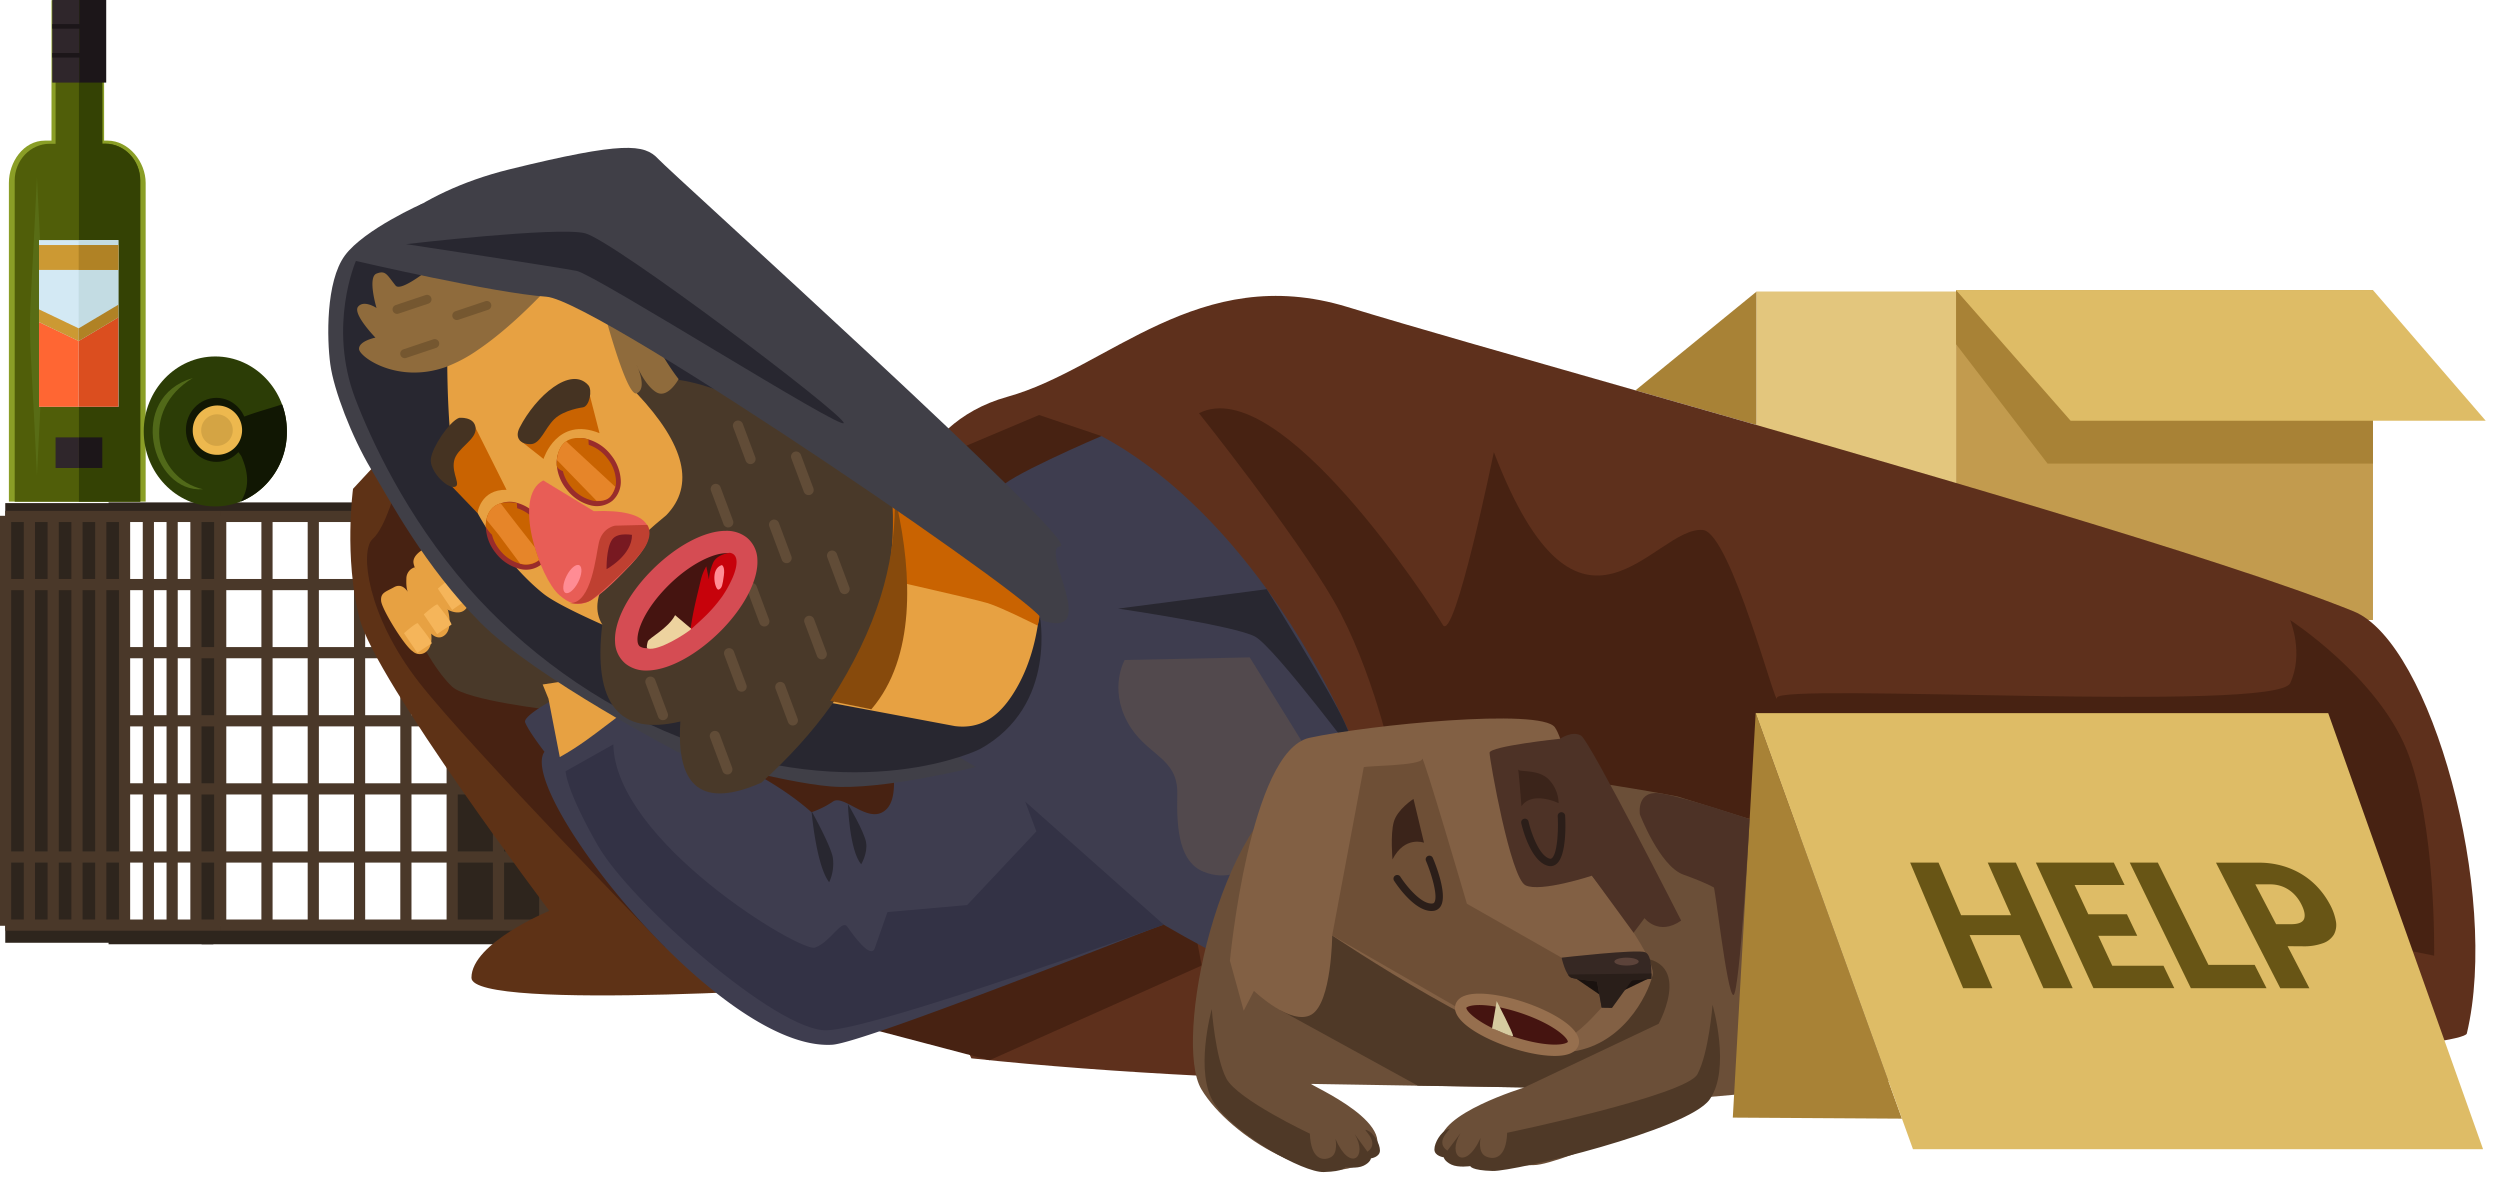 <svg xmlns="http://www.w3.org/2000/svg" viewBox="0 0 950.47 453.58"><title>Asset 1</title><g data-name="Layer 2"><g data-name="—ÎÓÈ_1"><path fill="#a88236" fill-rule="evenodd" d="M667.85 110.83l-46.07 37.58 46.07 13.19v-50.77z"/><path fill="#e3c67d" d="M667.85 110.83h75.83v108.58h-75.83z"/><path fill="#c29b4e" d="M743.68 110.29h158.5v125.43h-158.5z"/><path fill="#a88236" fill-rule="evenodd" d="M778.46 176.26l-34.78-45.38v-20.59l43.55 47.87h114.95v18.1H778.46z"/><path fill="#debc66" fill-rule="evenodd" d="M787.23 159.96l-43.55-49.67h158.5l42.86 49.67H787.23z"/><path d="M239.8 359H200V191h39.8zm-32.8-7.13h25.67V198H207z" fill="#2e251d"/><path fill="#4a3829" d="M231.05 196.1h4.25v155.87h-4.25z"/><path fill="#4a3829" d="M222 196.1h4.25v155.87H222z"/><path fill="#4a3829" d="M212.96 196.1h4.25v155.87h-4.25z"/><path fill="#4a3829" d="M203.91 196.1h4.25v155.87h-4.25z"/><path fill="#4a3829" d="M194.87 196.1h4.25v155.87h-4.25z"/><path fill="#2e251d" d="M171.91 191.27h36.92v167.16h-36.92z"/><path fill="#2e251d" d="M2 191.27h42.82v167.16H2z"/><path d="M249.64 359h-173V191h173zm-166-7.09h158.91V198H83.68z" fill="#2e251d"/><path fill="#4a3829" d="M81.78 196.1h4.25v155.87h-4.25z"/><path fill="#4a3829" d="M99.38 196.1h4.25v155.87h-4.25z"/><path fill="#4a3829" d="M116.98 196.1h4.25v155.87h-4.25z"/><path fill="#4a3829" d="M134.58 196.1h4.25v155.87h-4.25z"/><path fill="#4a3829" d="M152.19 196.1h4.25v155.87h-4.25z"/><path fill="#4a3829" d="M169.79 196.1h4.25v155.87h-4.25z"/><path fill="#4a3829" d="M187.39 196.1h4.25v155.87h-4.25z"/><path fill="#4a3829" d="M204.99 196.1h4.25v155.87h-4.25z"/><path fill="#4a3829" d="M222.59 196.1h4.25v155.87h-4.25z"/><path fill="#4a3829" d="M240.2 196.1h4.25v155.87h-4.25z"/><path fill="#4a3829" d="M83.66 349.59h158.9v4.25H83.66z"/><path fill="#4a3829" d="M83.66 323.7h158.9v4.25H83.66z"/><path fill="#4a3829" d="M83.66 297.8h158.9v4.25H83.66z"/><path fill="#4a3829" d="M83.66 271.91h158.9v4.25H83.66z"/><path fill="#4a3829" d="M83.66 246.01h158.9v4.25H83.66z"/><path fill="#4a3829" d="M83.66 220.12h158.9v4.25H83.66z"/><path fill="#4a3829" d="M83.66 194.22h158.9v4.25H83.66z"/><path d="M81.12 359H41.28V191h39.84zm-32.75-7.09H74V198H48.36z" fill="#2e251d"/><path fill="#4a3829" d="M81.41 196.1h4.25v155.87h-4.25z"/><path fill="#4a3829" d="M72.37 196.1h4.25v155.87h-4.25z"/><path fill="#4a3829" d="M63.32 196.1h4.25v155.87h-4.25z"/><path fill="#4a3829" d="M54.28 196.1h4.25v155.87h-4.25z"/><path fill="#4a3829" d="M45.23 196.1h4.25v155.87h-4.25z"/><path fill="#4a3829" d="M36.18 196.1h4.25v155.87h-4.25z"/><path fill="#4a3829" d="M27.14 196.1h4.25v155.87h-4.25z"/><path fill="#4a3829" d="M18.09 196.1h4.25v155.87h-4.25z"/><path fill="#4a3829" d="M9.05 196.1h4.25v155.87H9.05z"/><path fill="#4a3829" d="M0 196.1h4.25v155.87H0z"/><path fill="#4a3829" d="M2 349.59h81.66v4.25H2z"/><path fill="#4a3829" d="M2 323.7h81.66v4.25H2z"/><path fill="#4a3829" d="M83.66 302.05H47.09l-.06-4.25h36.58l.05 4.25z"/><path fill="#4a3829" d="M83.66 276.16H47.41l-.05-4.25h36.25l.05 4.25z"/><path fill="#4a3829" d="M83.66 250.26H47.41l-.05-4.25h36.25l.05 4.25z"/><path fill="#4a3829" d="M2 220.12h81.66v4.25H2z"/><path fill="#4a3829" d="M2 194.22h81.66v4.25H2z"/><path d="M208.84 346.29s-66.11-87.65-72.13-111.1-2.49-49.35-2.49-49.35l36-38.86 155.55 19.44s23.8 121.49 27.66 124.1-25.9 84-25.9 84-148.29 10.48-148.29-2.79 29.6-25.44 29.6-25.44z" fill="#5e3216" fill-rule="evenodd"/><path d="M369.3 402.37c-13.7-30-23.87-65.76-34.6-84.9s-2.3-53.69-2.3-53.69l9.48-63.88s2.88-38.42 41.17-49.06 72.68-51.39 129.19-34.14c23.82 7.3 63.76 18.64 109.54 31.71 98.36 28.09 223.55 64 273 84 29.68 12 55.69 107.75 43.08 160.51-2.1 8.58-350.08 32.71-568.56 9.45z" fill="#5e301c" fill-rule="evenodd"/><path d="M150.81 184.74s-4.13 15.77-9.12 20.16-2.21 29.13 17.66 54.56S252.77 360 252.77 360l81.67 32.08 41.78 11 80.65-36-38.14-201.3-23.68-8-152.73 64.46z" fill="#472212" fill-rule="evenodd"/><path d="M455.84 157.1S492 202.41 507 228.31s22.78 62.57 22.78 62.57l133.85 20.07 261.8 52.39s.88-50.86-10.59-78.61-44.14-49-44.14-49 5.3 12.67 0 24-195.09-.27-195.09 5.55-17.61-62.87-28.21-63.79c-18.45-1.61-46.73 55.61-79.45-29.59 0 0-15 73.06-19.42 65.66s-61.79-96.18-92.69-80.46z" fill="#472212" fill-rule="evenodd"/><path fill="#4e130f" fill-rule="evenodd" d="M348.54 195.92l9.32-12.41 28.75 20.57-38.07-8.16z"/><path d="M248.07 119.16c-3.54 4.9-2.09 14.47 3.22 21.36s12.49 8.51 16 3.61 2.09-14.47-3.22-21.36-12.47-8.52-16-3.61z" fill="#c96301" fill-rule="evenodd"/><path d="M161.31 246.4s5 9.46 10.6 14.68 37.43 8.81 37.43 8.81l19.51-13.08s-7.75-25.12-1.72-25.12-38.07-29-38.07-29l-22.66 7.6s-21.51 18.22-5.09 36.11z" fill="#493929" fill-rule="evenodd"/><path d="M347.86 277.31s-9.8 1.19-8.76 10 2.12 19-4.13 21.74-14.47-7-18.29-4.31a34 34 0 0 1-8.17 4.06c-24.51-21.8-63.24-30.56-72.13-41.4l-13.43-8s-24.67 11.75-23.29 15.25 7.34 11.16 7.34 11.16c-10.82 14.92 66.44 113.93 109.37 111.39 12.67-.75 126-46.25 126.08-45.61s-36.35-22.94-94.59-74.28z" fill="#3e3d4f" fill-rule="evenodd"/><path d="M241.07 241.44s10.94 8 11.57 13.53 1 6.45-6.49 10.34c-11.83 6.12-19.74 15-33.33 22.52l-2.65-13.67-1.65-8.52-2.21-5.41 33.53-5.07s-9.7-10.34 1.23-13.72z" fill="#e7a142" fill-rule="evenodd"/><path d="M175.09 218.18s-10-12.61-8.36-16.67 5.41-6.56 7.61-4.32 14.34 18.66 12.83 22.11-5.47 5.62-12.08-1.12z" fill="#e7a142" fill-rule="evenodd"/><path d="M163.29 207.66s16.19 12.84 15.34 19.73c-.73 5.9-4.37 6.07-7.47 4.84a18 18 0 0 1-1.66-.77c-4.09-2.13-12.61-14.6-12.32-18.08s6.11-5.72 6.11-5.72z" fill="#e7a142" fill-rule="evenodd"/><path d="M166.47 223.8s5.26-4.71 5.7-4 6.43 8 5.49 8.29a65.06 65.06 0 0 0-5.74 3.8z" fill="#f5b55a" fill-rule="evenodd"/><path d="M156.94 247.65a3.81 3.81 0 0 0 5.06.14c2.72-2.14 1.94-6.9 1.94-6.9s2.76 3.06 5.5.27.86-9.3.86-9.3l-12.64-16.18a4.48 4.48 0 0 0-3.16 4.38c-.18 3.67.56 5 .56 5s-2-3.64-5.25-1.82-5.18 2.09-4.91 5.24 8.97 17.32 12.04 19.17z" fill="#e7a142" fill-rule="evenodd"/><path d="M352.68 258.22l-6.53.18 6.74 16.83L349 287s108 86.61 164.45 94.43c37.14 5.15 18.29-88.34-31.83-157.44-17.49-24.11-38.79-45.26-62.85-58.21 0 0-38.77 16.56-38.54 20.19s-27.55 72.25-27.55 72.25z" fill="#3e3d4f" fill-rule="evenodd"/><path d="M427.59 250.92s-6 10.5 1 23.5 19.36 13.24 19 27.5 1.08 25.85 10 29.5 15.41-.92 15.41-.92l21.82-48.83-19.68-31.74z" fill="#52494d" fill-rule="evenodd"/><path d="M160.73 77.34s-22.35 9.88-29.63 19.82-6.84 31.67-5.52 41.38 8.1 27.46 15.52 39.86 20.43 36.9 41.41 58.17 76.44 50 76.44 50 37.56 10.82 56.86 12.43 55.19-7.4 55.19-7.4l-14.12-8.32S119.11 209.3 160.73 77.34z" fill="#403f47" fill-rule="evenodd"/><path d="M372.57 284.79s-45.07 22.55-114.06-4.45c-31.77-12.43-60.21-33.77-80.52-57-23.8-27.25-37.17-56.74-42.89-71.7-10.59-27.74.2-52.41.2-52.41s57.78-5.23 90.08 13.57 169.79 120.31 169.79 120.31 7.41 35.04-22.6 51.68z" fill="#282730" fill-rule="evenodd"/><path d="M363.07 276.06l-70.81-13.28s-72.59-26.72-85.59-37-34.24-36.24-35.94-66.54a370.46 370.46 0 0 1 .52-52.4S195 56.16 211.11 62.19s26.62 74.54 53.84 93.41 71.33 39.09 92.09 42.15a207.41 207.41 0 0 0 36.63 2.25s8.47 37.8-8.77 64.21c-5.29 8.13-11.99 13.07-21.83 11.85z" fill="#e7a142" fill-rule="evenodd"/><path d="M394.54 237.87s-13.65-6.88-19-8.56-54.71-12.73-54.71-12.73l4-29s33.74 11 45.42 11.72 23.44.73 23.44.73 4.57 23.5.85 37.84z" fill="#c96301" fill-rule="evenodd"/><path d="M242.08 149.55q-4.92-19.46 9.77-4.71 6.18-2.66 30.91 7.13 14.93-12.4 24.87 6.94 14.54-12.13 28.56 11 16.18 70.71-46.7 127.63-33.37 14.73-30.82-23.24-35 8.35-29.7-36.88-8.87-14.42 24.33-41.53 16.43-16.96-11.22-46.34z" fill="#493929" fill-rule="evenodd"/><path d="M271.45 184.08a1.94 1.94 0 0 0-1.14 2.49l4.75 12.7a1.94 1.94 0 0 0 2.49 1.14 1.94 1.94 0 0 0 1.14-2.49l-4.75-12.7a1.94 1.94 0 0 0-2.49-1.14z" fill="#614c37" fill-rule="evenodd"/><path d="M279.91 160a1.94 1.94 0 0 0-1.14 2.49l4.75 12.7a1.94 1.94 0 0 0 2.49 1.14 1.94 1.94 0 0 0 1.14-2.49l-4.75-12.7a1.94 1.94 0 0 0-2.49-1.14z" fill="#614c37" fill-rule="evenodd"/><path d="M302 171.78a1.94 1.94 0 0 0-1.14 2.49l4.75 12.7a1.94 1.94 0 0 0 2.49 1.14 1.94 1.94 0 0 0 1.14-2.49l-4.75-12.7a1.94 1.94 0 0 0-2.49-1.14z" fill="#614c37" fill-rule="evenodd"/><path d="M285.16 221.73a1.94 1.94 0 0 0-1.14 2.49l4.75 12.7a1.94 1.94 0 0 0 2.49 1.14 1.94 1.94 0 0 0 1.14-2.49l-4.75-12.7a1.94 1.94 0 0 0-2.49-1.14z" fill="#614c37" fill-rule="evenodd"/><path d="M293.63 197.66a1.94 1.94 0 0 0-1.14 2.49l4.75 12.7a1.94 1.94 0 0 0 2.49 1.14 1.94 1.94 0 0 0 1.14-2.49l-4.75-12.7a1.94 1.94 0 0 0-2.49-1.14z" fill="#614c37" fill-rule="evenodd"/><path d="M315.67 209.43a1.94 1.94 0 0 0-1.14 2.49l4.75 12.7a1.94 1.94 0 0 0 2.49 1.14 1.94 1.94 0 0 0 1.14-2.49l-4.75-12.7a1.94 1.94 0 0 0-2.49-1.14z" fill="#614c37" fill-rule="evenodd"/><path d="M276.52 246.53a1.94 1.94 0 0 0-1.14 2.49l4.75 12.7a1.94 1.94 0 0 0 2.49 1.14 1.94 1.94 0 0 0 1.14-2.49l-4.76-12.7a1.94 1.94 0 0 0-2.48-1.14z" fill="#614c37" fill-rule="evenodd"/><path d="M296 259.37a1.94 1.94 0 0 0-1.14 2.49l4.75 12.7a1.94 1.94 0 0 0 2.49 1.14 1.94 1.94 0 0 0 1.14-2.49l-4.75-12.7a1.94 1.94 0 0 0-2.49-1.14z" fill="#614c37" fill-rule="evenodd"/><path d="M307 234.23a1.94 1.94 0 0 0-1.14 2.49l4.75 12.7a1.94 1.94 0 0 0 2.49 1.14 1.94 1.94 0 0 0 1.14-2.49l-4.75-12.7a1.94 1.94 0 0 0-2.49-1.14z" fill="#614c37" fill-rule="evenodd"/><path d="M271.11 278a1.94 1.94 0 0 0-1.14 2.49l4.75 12.7a1.94 1.94 0 0 0 2.49 1.14 1.94 1.94 0 0 0 1.14-2.49l-4.75-12.7a1.94 1.94 0 0 0-2.49-1.14z" fill="#614c37" fill-rule="evenodd"/><path d="M246.61 257.35a1.94 1.94 0 0 0-1.14 2.49l4.75 12.7a1.94 1.94 0 0 0 2.49 1.14 1.94 1.94 0 0 0 1.14-2.49l-4.75-12.7a1.94 1.94 0 0 0-2.49-1.14z" fill="#614c37" fill-rule="evenodd"/><path d="M227.93 164.69l-4.85-18.86-25.58 21.44 9.14 7.22s5.1-16.39 21.29-9.8z" fill="#c96301" fill-rule="evenodd"/><path d="M192.59 186.22l-12.08-24.12-9.45 8.08-1.51 12.41 12 12.5s1.02-9.09 11.04-8.87z" fill="#c96301" fill-rule="evenodd"/><path d="M188.58 193.49c-4.15 3.4-3.78 10.71.82 16.34s11.69 7.44 15.84 4 3.78-10.71-.82-16.34-11.69-7.4-15.84-4z" fill="#c96301" fill-rule="evenodd"/><path d="M189.16 194.26l-.22.19a7.72 7.72 0 0 0-2.3 6.19 14.5 14.5 0 0 0 3 8l.46.59a14.82 14.82 0 0 0 7.6 5.09 7.75 7.75 0 0 0 7-1.18l.22-.19a7.72 7.72 0 0 0 2.3-6.19 14.5 14.5 0 0 0-3-8l-.46-.59a14.8 14.8 0 0 0-7.6-5.09 7.74 7.74 0 0 0-7 1.18zm-1.43-1.3l.28-.24a9.5 9.5 0 0 1 8.54-1.55 16.68 16.68 0 0 1 8.58 5.72q.25.31.52.66a16.52 16.52 0 0 1 3.4 9.09 9.68 9.68 0 0 1-3 7.76l-.28.24a9.5 9.5 0 0 1-8.54 1.55 16.69 16.69 0 0 1-8.58-5.72c-.17-.2-.34-.43-.52-.66a16.53 16.53 0 0 1-3.4-9.09 9.68 9.68 0 0 1 2.99-7.72z" fill="#992c2b" fill-rule="evenodd"/><path d="M206.55 182.65l19.22 11.69c21.86-.91 26.71 7.09 14.08 20.35-15.08 15.83-19.7 18-27.17 11.58s-18.11-37.49-6.13-43.62z" fill="#e85d56" fill-rule="evenodd"/><path d="M233.83 199.85s-4.79.69-6.14 6.42c-1.09 4.61-2.77 23.27-11 23 0 0 5.13 1 8.3-1.26s17.63-15.16 20.5-20.46.58-8 .58-8z" fill="#bf4031" fill-rule="evenodd"/><path d="M258 144.12s-4.1 7.62-8.49 5-7.54-10.44-7.54-10.44 4.42 8.86.14 10.84-14.57-38.94-14.57-38.94.49 2.47-5.32 2.64-11.82-6.08-11.82-6.08S196.5 123 181.73 133a55.71 55.71 0 0 1-12.4 6.58c-18.26 6.4-32.75-3.88-32.83-6.92s6.23-4.3 6.23-4.3-8.82-9.07-6.58-11.77 7 .5 7 .5-3.5-11.71 0-13.07 3.95.44 7.24 4.54 29.91-20.79 29.91-20.79l49.58-2.61s13.33 39.96 28.12 58.96z" fill="#8f6b3c" fill-rule="evenodd"/><path d="M221.61 154.87s-7.23.92-10.88 4.5-5.23 9.33-8.89 9.49-6.39-2.18-4.29-6.27c6.14-12 19.46-23.66 26.14-16.12 1.61 1.8.43 8.05-2.08 8.4z" fill="#453322" fill-rule="evenodd"/><path d="M174.54 158.86s5.88-.63 6.29 3.89-7.17 7.53-8.19 12.48 3 9.52 0 9.9-9.38-6.17-8.84-10.68 7-14.16 10.74-15.59z" fill="#453322" fill-rule="evenodd"/><path d="M341.09 192.67c5.54 25.44 7.13 57.31-9.82 77l-15.63-3.18c18.28-28.36 24.38-51.79 24.58-74.21z" fill="#874a0c" fill-rule="evenodd"/><path d="M215.42 218.92c-1.48 2.89-1.7 5.78-.49 6.46s3.38-1.12 4.86-4 1.7-5.78.49-6.46-3.38 1.08-4.86 4z" fill="#ff8c94" fill-rule="evenodd"/><path d="M240.27 203.29c1.24.43-5.32-1.42-7.59 1.91s-2.07 11.19-2.07 11.19 9.81-5.32 9.66-13.1z" fill="#781921" fill-rule="evenodd"/><path d="M327.42 328.59s2.51-4.16 1.87-8.24-6.93-14.69-6.93-14.69.55 17.72 5.06 22.93z" fill="#282730" fill-rule="evenodd"/><path d="M315.24 335.42a16.89 16.89 0 0 0 1.38-9.46c-.92-4.79-8.08-17.6-8.08-17.6s1.73 20.64 6.7 27.06z" fill="#282730" fill-rule="evenodd"/><path fill="#f5b55a" fill-rule="evenodd" d="M241.26 250.84l5.3-4.53-5.27-4.44-3.78 4.62 3.75 4.35z"/><path d="M161.12 233.6s4.89-4.38 5.3-3.73 6 7.4 5.11 7.71a60.31 60.31 0 0 0-5.34 3.53z" fill="#f5b55a" fill-rule="evenodd"/><path d="M153.61 240.74s4.89-4.38 5.3-3.73 6 7.4 5.11 7.71a60.14 60.14 0 0 0-5.34 3.53z" fill="#f5b55a" fill-rule="evenodd"/><path d="M250.5 220.14c11.22-11.44 25-17 30.71-12.5s1.29 17.5-9.93 28.94-25 17-30.71 12.5-1.29-17.49 9.93-28.94z" fill="#451410" fill-rule="evenodd"/><path d="M245.83 254.92a12.38 12.38 0 0 1-7.9-2.5 11.16 11.16 0 0 1-4.09-8.34c-.47-7.55 4.75-17.86 13.62-26.91 9.29-9.47 20.2-15.35 28.49-15.35a12.38 12.38 0 0 1 7.9 2.5 11.16 11.16 0 0 1 4.09 8.34c.47 7.55-4.75 17.86-13.62 26.91-9.32 9.43-20.21 15.35-28.49 15.35zm30.17-44.6c-4.75 0-13.79 4-22.42 12.8-8.11 8.27-11.47 16.22-11.21 20.42.1 1.59.69 2.05.88 2.21a4.44 4.44 0 0 0 2.62.66c4.75 0 13.79-4 22.41-12.8 8.11-8.27 11.47-16.21 11.21-20.42-.1-1.59-.69-2.05-.88-2.21a4.44 4.44 0 0 0-2.61-.66z" fill="#d54c53"/><path d="M277.48 210.16s-4.78.52-6.29 3.64a18.93 18.93 0 0 0-1.67 6.52l-1-5a18.76 18.76 0 0 0-2.1 5.26c-1.65 7.09-2.93 11.6-3.91 18.86 4.77-4.37 7.8-6.84 12-12.58a43.76 43.76 0 0 0 4-7.19c1.82-4.23 2.59-8.89-1.03-9.51z" fill="#c7020b" fill-rule="evenodd"/><path d="M274.43 214.83s1.28.45.77 4-.65 4.76-1.94 5.33-3.51-7.93 1.17-9.33z" fill="#ff8c94" fill-rule="evenodd"/><path d="M256.67 233.87l6.2 5.23c-2.13 1.86-12.41 8.46-16.59 7.46-.6-.14-.35-1.38 0-2.67s7.77-4.97 10.39-10.02z" fill="#edd39f" fill-rule="evenodd"/><path d="M17.09 53.46h2.49V.08h20v53.38h1.25c8.23 0 14.55 8.2 14.55 16.07v121.18h-52V69.52c0-7.87 5.48-16.06 13.71-16.06z" fill="#8a9e26" fill-rule="evenodd"/><path d="M18.91 54.66h2.22V0h17.76v54.66H40c7.33 0 13.32 6.28 13.32 14v122.1H5.59V68.61c0-7.68 6-13.95 13.32-13.95z" fill="#505e09" fill-rule="evenodd"/><path d="M30 0v190.71h23.32V68.61c0-7.67-6-14-13.32-14h-1.11V0z" fill="#344204" fill-rule="evenodd"/><path fill="#2f262b" d="M19.87 0h10.25v31.4H19.87z"/><path fill="#1c1619" d="M30.13 0h10.25v31.4H30.13z"/><path d="M14.05 67.45c3.53 75.59 3.53 37.79 0 113.38-3.53-75.59-3.53-37.83 0-113.38z" fill="#586c15" fill-rule="evenodd"/><path fill="#d3e9f4" d="M14.83 91.28H45v63.37H14.83z"/><path fill="#2f262b" d="M21.13 166.29h8.88v11.63h-8.88z"/><path fill="#1c1619" d="M30.01 166.29h8.88v11.63h-8.88z"/><path fill="#c3dce3" d="M29.91 91.28h15.08v63.37H29.91z"/><path fill="#c93" d="M14.83 93.16H45v9.46H14.83z"/><path fill="#b08225" d="M29.91 93.16h15.08v9.46H29.91z"/><path fill="#db4e1f" fill-rule="evenodd" d="M29.91 129.66v24.99H45v-33.99l-14.99 8.94-.1.06z"/><path fill="#f63" fill-rule="evenodd" d="M29.91 154.65v-24.99l-13.21-6.31-1.87-.9v32.2h15.08z"/><path fill="#c93" fill-rule="evenodd" d="M16.7 123.35l13.21 6.31v-4.83l-13.31-6.36-1.77-.85v4.83l1.87.9z"/><path fill="#b08225" fill-rule="evenodd" d="M45 115.83l-14.99 8.94-.1.06v4.83l.1-.06L45 120.66v-4.83z"/><path fill="#1c1619" d="M19.87 9.16h20.02v1.74H19.87z"/><path fill="#1c1619" d="M19.87 20.15h20.02v1.74H19.87z"/><path d="M81.86 192.54c15 0 27.21-12.8 27.21-28.51s-12.22-28.51-27.21-28.51S54.65 148.33 54.65 164s12.23 28.54 27.21 28.54z" fill="#2c3d06" fill-rule="evenodd"/><path d="M82.3 175.6c6.4 0 11.62-5.47 11.62-12.17s-5.22-12.17-11.62-12.17-11.62 5.47-11.62 12.17S75.9 175.6 82.3 175.6z" fill="#111703" fill-rule="evenodd"/><path d="M82.17 172.91a9.38 9.38 0 1 0-8.89-9.37 9.16 9.16 0 0 0 8.89 9.37z" fill="#edb84e" fill-rule="evenodd"/><path d="M91.7 173.32c3.27 7.36 2.77 12.78-.16 17.36A28.5 28.5 0 0 0 109.07 164a29.64 29.64 0 0 0-1.81-10.25c-5.16 1.67-11.21 3.28-15.67 5.15a11.11 11.11 0 0 1 .94 4.5 11 11 0 0 1-2.85 7.42 22.63 22.63 0 0 1 2.02 2.5z" fill="#111703" fill-rule="evenodd"/><path d="M73.3 143.72C52.79 156 59.07 182 77.14 186c-19.59 1.57-29.09-34.92-3.84-42.28z" fill="#516919" fill-rule="evenodd"/><path d="M82.17 169.51a6 6 0 1 0-5.67-6 5.84 5.84 0 0 0 5.67 6z" fill="#d4a444" fill-rule="evenodd"/><path d="M395.11 235.5c14.29 3.24-167.53-121.33-187.37-122.69s-72.44-13.6-72.44-13.6 4.84-7.69 16.81-16.31c9.26-6.67 22.8-13.89 41.67-18.54 43.26-10.64 51.2-9.64 56.5-3.91s161.36 146.31 152.9 147.23 16.65 36.83-8.07 27.82z" fill="#403f47" fill-rule="evenodd"/><path d="M215.53 169.32c-4.15 3.4-3.78 10.71.82 16.34s11.69 7.43 15.84 4 3.78-10.71-.82-16.34-11.69-7.4-15.84-4z" fill="#c96301" fill-rule="evenodd"/><path d="M216.11 170.09l-.22.19a7.71 7.71 0 0 0-2.3 6.19 14.5 14.5 0 0 0 3 8l.46.59a14.81 14.81 0 0 0 7.6 5.09 7.75 7.75 0 0 0 7-1.18l.22-.19a7.72 7.72 0 0 0 2.3-6.19 14.5 14.5 0 0 0-3-8l-.46-.59a14.81 14.81 0 0 0-7.6-5.09 7.75 7.75 0 0 0-7 1.18zm-1.43-1.3l.28-.24a9.5 9.5 0 0 1 8.54-1.55 16.69 16.69 0 0 1 8.58 5.72l.52.66a16.53 16.53 0 0 1 3.4 9.09 9.68 9.68 0 0 1-3 7.76l-.28.24a9.5 9.5 0 0 1-8.54 1.55 16.69 16.69 0 0 1-8.58-5.72c-.17-.2-.34-.43-.52-.66a16.53 16.53 0 0 1-3.4-9.09 9.67 9.67 0 0 1 3-7.76z" fill="#992c2b" fill-rule="evenodd"/><path d="M196.5 191.27l.49 8.94s-9 2.7-9.55 3.12-2.74-2.94-2.74-2.94-.98-11.39 11.8-9.12z" fill="#c96301" fill-rule="evenodd"/><path d="M223.7 167l.49 8.93s-9 2.7-9.55 3.12-3-.86-3-2.16S211.2 164 223.7 167z" fill="#c96301" fill-rule="evenodd"/><path d="M197 200l-2.81-3.62-1.43-1.85-1.76-2.33-.66-.85a7.07 7.07 0 0 0-4.22 3.15 8.63 8.63 0 0 0-.84 1.85 10.57 10.57 0 0 0-.33 1.29l.9 1.09 3.26 4 .45.55 8.19 11a8.2 8.2 0 0 0 7.17-1.37c.28-.22.38.94.39.93-.64-1.62-1.24-3.32-1.76-5.05l-.2-.68L197 200z" fill="#e68529" fill-rule="evenodd"/><path d="M212.65 175.84l14.18 14.59c4 .14 5.72-1 7.08-5.36l-17.62-16.29-1-1c-2.64 1.78-3.35 5-3.54 7.17z" fill="#e68529" fill-rule="evenodd"/><path d="M637.84 302.83s-107.7-21.27-141.24-6.47-50.65 99.72-39.84 117.79 46 39.43 62.79 26.94-22.87-29.06-21-29l81.06 1.35s-33.54 10.11-31.77 21.2 24.72 8.32 35.31 8.32 66.23-25.87 66.23-25.87l73.21-6.47-33-91.54z" fill="#6b4f38" fill-rule="evenodd"/><path d="M481.45 360.1l5.39 24L539 412.74l40.53.68 51.07-24.19s15.93-28.84-14.89-24.87 4.16-20.28 3-24.61L609.45 306l2.83-7.58z" fill="#4f3927" fill-rule="evenodd"/><path d="M425.09 231.39l56.49-7.39s25 40.08 29.76 51 6.92 16.16 6.92 16.16-33.58-45-41.08-49.12-52.09-10.65-52.09-10.65z" fill="#282730" fill-rule="evenodd"/><path d="M467.6 365.23s7.56-79.79 30.24-84.72 88-11.4 93.3-4 14.12 56.41 14.12 56.41 24.72 30.52 23 37.92S616.73 398.14 596 400s-89.51-44.34-89.51-44.34-.19 25.5-7.87 30.06-21.89-9-21.89-9l-3.89 7.53z" fill="#826044" fill-rule="evenodd"/><path d="M518.48 291.72l-12 63.93 65.13 37.48s19.85 4.49 25.37 1 11.94-11.09 11.94-11.09l-1.76-9.94-13.46-9-36-20.51s-16.94-57.82-17-55.1-22.44 2.65-22.22 3.23z" fill="#6e4f36" fill-rule="evenodd"/><path fill="#1a120f" fill-rule="evenodd" d="M608.04 378.08l-8.7-5.94 27.11.01-11.79 5.7-6.62.23z"/><path d="M593.7 364.09s1.54 6.94 3.75 7.63 9.71 1.39 9.71 1.39l1.76 9.94 11.48-10.4 7.41-.61s.63-8.72-2.29-10-31.82 2.05-31.82 2.05z" fill="#362823" fill-rule="evenodd"/><path d="M639.16 350s-34.65-68.2-38-70.28-8 1.13-8 1.13-26.85 2.85-26.85 5.34 7.94 47.63 13.68 50.4 25.24-3.66 25.24-3.66l15.84 21.68 4.16-5.54s5.32 6.93 13.93.93z" fill="#4d3226" fill-rule="evenodd"/><path fill="#a88236" fill-rule="evenodd" d="M658.79 424.9l8.69-153.78L723.1 425.3l-64.31-.4z"/><path fill="#debc66" fill-rule="evenodd" d="M727.29 436.91l-59.81-165.79h217.68l58.87 165.79H727.29z"/><path d="M589.52 329.31a4.09 4.09 0 0 1-1.07-.15c-6.59-1.79-9.72-14.62-10.06-16.08a1.42 1.42 0 1 1 2.76-.64c.81 3.5 3.83 12.84 8 14a.81.81 0 0 0 .83-.15c2.08-1.69 2.56-10.36 2.24-16a1.42 1.42 0 0 1 1.33-1.5 1.43 1.43 0 0 1 1.5 1.33c.14 2.5.66 15.13-3.29 18.34a3.58 3.58 0 0 1-2.24.85z" fill="#2b1e19"/><path d="M544.23 346.35c-6.59 0-13.4-10.22-14.17-11.43a1.42 1.42 0 1 1 2.38-1.54c1.92 3 7.86 10.59 12.16 10.11a.88.88 0 0 0 .75-.47c1.39-2.37-1.06-10.67-3.24-15.8a1.42 1.42 0 0 1 2.61-1.11c1 2.28 5.67 13.91 3.07 18.34a3.7 3.7 0 0 1-2.89 1.86 6.25 6.25 0 0 1-.67.04z" fill="#2b1e19"/><path d="M529.41 326.76s-.85-9.38.48-14.23 7.5-8.79 7.5-8.79l4 16.65s-7.31-2.78-11.98 6.37z" fill="#3b241a" fill-rule="evenodd"/><path d="M578.44 306.52s-1.2-15.43-1.32-14.1 7.72-.23 11.7 3.93a13.29 13.29 0 0 1 3.75 9s-9.93-4.84-14.13 1.17z" fill="#3b241a" fill-rule="evenodd"/><ellipse cx="618.39" cy="365.59" rx="4.63" ry="1.5" fill="#5c433a"/><path d="M627.86 370.1l-24.75.31-7 .09a2.87 2.87 0 0 0 1.36 1.23 16.06 16.06 0 0 0 1.89.42c3.05.53 7.82 1 7.82 1l.88 5 .88 5 3.92.06 7.56-10.46 6.05-.5 1.35-.11s.04-.9.04-2.04z" fill="#291e19" fill-rule="evenodd"/><path d="M580.66 383.76c-11.63-4.24-22.79-5-24.94-1.77s5.54 9.33 17.17 13.56 22.79 5 24.94 1.77-5.54-9.32-17.17-13.56z" fill="#451410" fill-rule="evenodd"/><path d="M591.12 401.45c-5.23 0-12.13-1.42-19-3.91-7.93-2.89-17-7.76-18.66-12.77a4.42 4.42 0 0 1 .44-4c1.29-2 4.15-3 8.49-3 5.23 0 12.13 1.42 19 3.91 7.93 2.89 17 7.76 18.66 12.77a4.42 4.42 0 0 1-.44 4c-1.3 2-4.15 3-8.49 3zm-28.68-19.35c-3.49 0-4.75.76-4.94 1-.26 1.16 4.32 6.1 16.12 10.4 6.28 2.29 12.82 3.65 17.5 3.65 3.49 0 4.75-.76 4.94-1 .26-1.16-4.32-6.1-16.12-10.4-6.28-2.28-12.82-3.65-17.5-3.65z" fill="#966f4e"/><path d="M309.86 360.27c6.18-2.31 10.15-11.1 12.36-7.86s8.84 12.37 10.35 8.11 4.83-13.76 4.83-13.76l30.29-2.67 26.32-28-4.25-11.35 52.7 46.81s-109.28 39.65-128.18 40.16-74.71-48.79-87-70.29-12.24-28.21-12.24-28.21L233.18 283c.75 36.93 71.35 79.26 76.68 77.27z" fill="#333245" fill-rule="evenodd"/><path d="M651.5 337.38c.33-2.41 5.09 40.77 7.5 40.92s6.2-66.88 6.2-66.88-23.53-8-33.41-9.72-8.32 7.93-8.32 7.93S631 329.28 640 332.52s11.5 4.86 11.5 4.86z" fill="#4d3226" fill-rule="evenodd"/><path d="M498 431s-27.59-12.95-31.78-21-5.52-26.36-5.52-26.36-6.84 24.51 1.1 36.07 33.54 26.13 41.49 25.89 8.17-1.85 8.17-1.85 4.41.69 7-.58 2.76-2.77 2.76-2.77 3.42-.46 3.42-3-2.32-6.59-4.75-7.63c-3.37-1.44 5.55 4.13 0 8.09l-4.89-6.73c5.29 8.71-1.69 14.88-7.28 1.85 0 0 1.21 5.55-1.87 7.05s-7.51.58-7.85-9.03z" fill="#4f3927" fill-rule="evenodd"/><path d="M573 430.67s68-14.17 72.34-22.26 5.75-26.41 5.75-26.41 7.12 24.51-1.15 36.07-74.18 27.35-82.44 27.12-8.5-1.85-8.5-1.85-4.59.69-7.23-.58-2.87-2.76-2.87-2.76-3.56-.46-3.56-3 2.41-6.59 4.94-7.63c3.51-1.45-5.77 4.13 0 8.09l5.05-6.71c-5.5 8.71 1.75 14.88 7.58 1.85 0 0-1.26 5.55 2 7.05s7.76.61 8.09-8.98z" fill="#4f3927" fill-rule="evenodd"/><path d="M154.38 92.82s57.82 8.78 64.88 10.18 101.64 61.19 101.52 57.8-87.85-69.6-98.43-72.14-67.97 4.16-67.97 4.16z" fill="#282730" fill-rule="evenodd"/><path d="M152.25 135a1.72 1.72 0 0 1 1.08-2.17l11.4-3.82a1.72 1.72 0 0 1 2.17 1.08 1.72 1.72 0 0 1-1.08 2.17l-11.4 3.82a1.72 1.72 0 0 1-2.17-1.08z" fill="#755730" fill-rule="evenodd"/><path d="M172.05 120.51a1.72 1.72 0 0 1 1.08-2.17l11.4-3.82a1.72 1.72 0 0 1 2.17 1.08 1.72 1.72 0 0 1-1.08 2.17l-11.4 3.82a1.72 1.72 0 0 1-2.17-1.08z" fill="#755730" fill-rule="evenodd"/><path d="M149.32 118.14a1.72 1.72 0 0 1 1.08-2.14l11.4-3.82a1.72 1.72 0 0 1 2.17 1.08 1.72 1.72 0 0 1-1.08 2.17l-11.4 3.82a1.72 1.72 0 0 1-2.17-1.11z" fill="#755730" fill-rule="evenodd"/><path d="M567.23 391.1l1.8-10.5s6.49 12.53 6.19 13.24-7.91-3.19-7.99-2.74z" fill="#d6cba0" fill-rule="evenodd"/><path d="M788 375.69h-11.11l-9-20.19h-19.08l8.68 20.19h-11.14l-20.14-47.75H737l8.58 20h19l-8.87-20h10.69z" fill="#685515"/><path d="M803.63 327.94l4.11 8.52h-19l5.21 11.14h14.69l3.92 8.19h-14.81l5.31 11.37h19.47l4.11 8.52H795.9L774 327.94z" fill="#685515"/><path d="M839.62 366.84h17.58l4.5 8.85h-28.77l-23.23-47.75h10.68z" fill="#685515"/><path d="M869.71 359.73l8.3 16h-11.07l-24.45-47.75h16.24a32.22 32.22 0 0 1 9 1.2 30.11 30.11 0 0 1 7.52 3.29 28.29 28.29 0 0 1 6 4.95 30.47 30.47 0 0 1 4.4 6.16 21.19 21.19 0 0 1 2.41 6.55 7.76 7.76 0 0 1-.7 5.11 7.86 7.86 0 0 1-4.12 3.33 21.18 21.18 0 0 1-7.83 1.2zm-4.35-8.36H871q4.25 0 5-2.06t-1.2-5.77a15.22 15.22 0 0 0-2.06-3 13.14 13.14 0 0 0-2.67-2.31 12.37 12.37 0 0 0-3.24-1.49 13.23 13.23 0 0 0-3.79-.52h-5.6z" fill="#685515"/></g></g></svg>